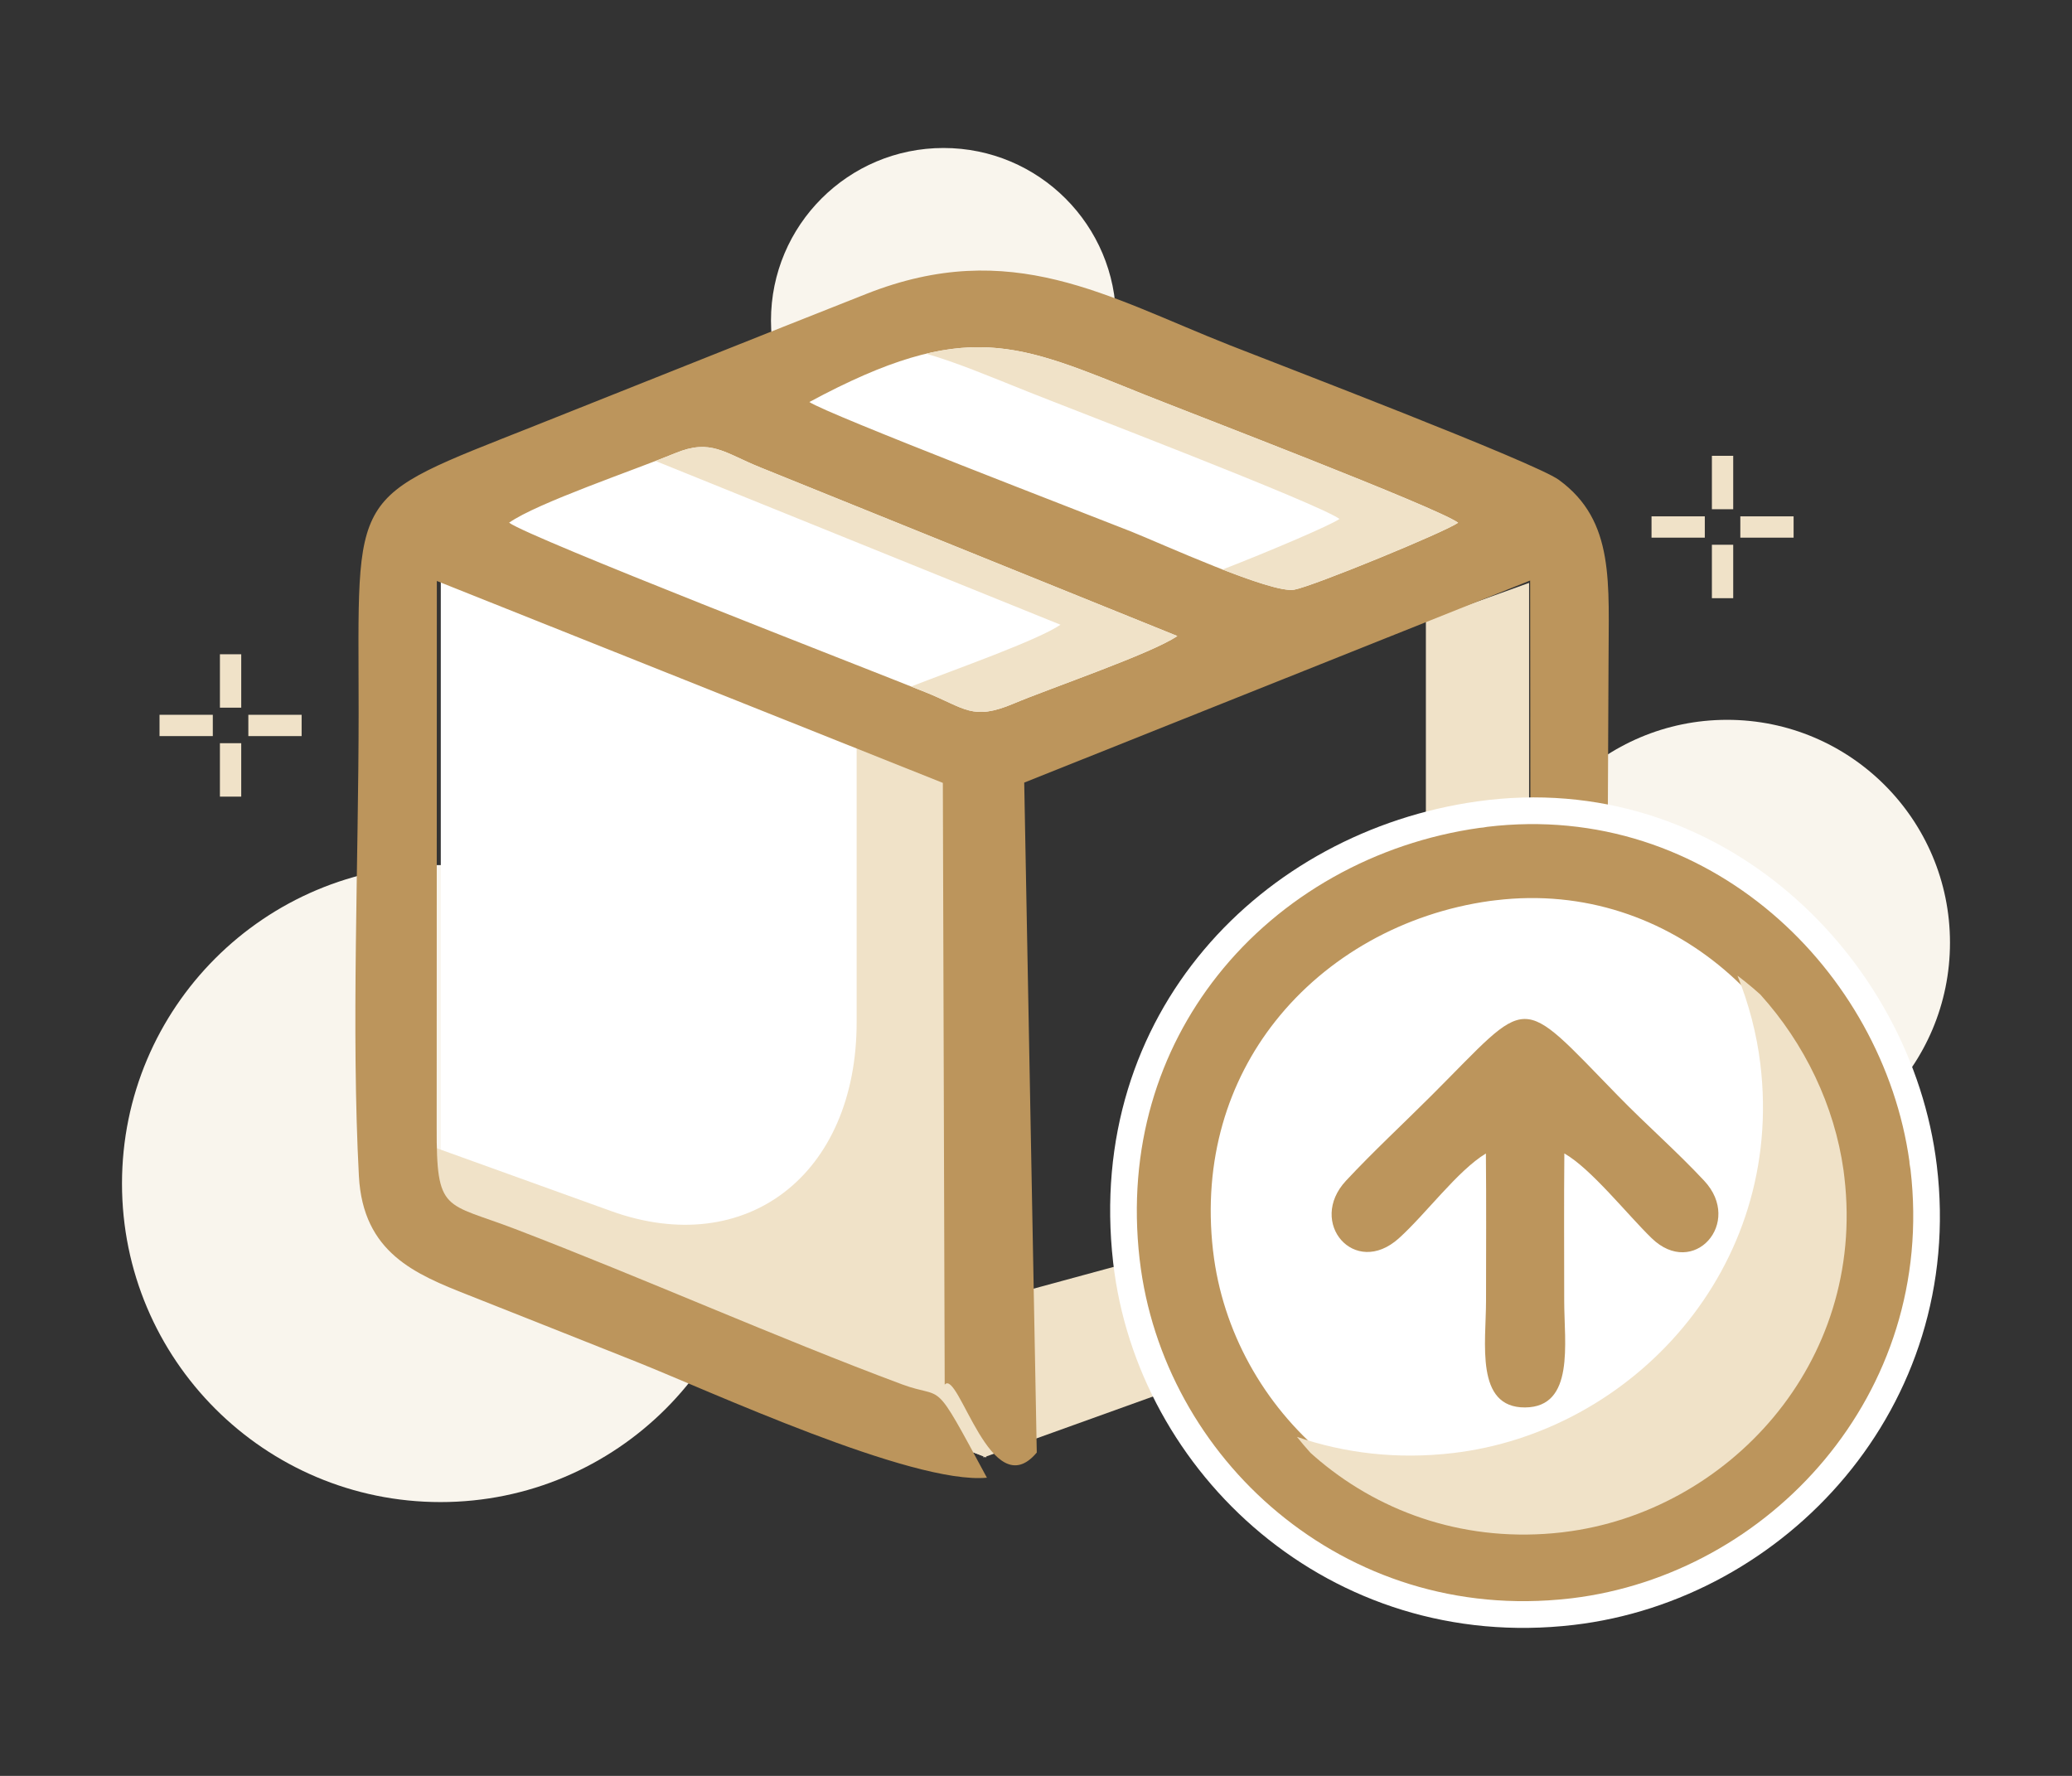<svg
  xmlns="http://www.w3.org/2000/svg"
  xml:space="preserve"
  width="140"
  height="120"
  style="shape-rendering:geometricPrecision;text-rendering:geometricPrecision;image-rendering:optimizeQuality;fill-rule:evenodd;clip-rule:evenodd"
  viewBox="0 0 14000000 11999899"
><rect x="0" y="0" width="14000000" height="11999899" fill="#333333" stroke="none"/><defs><style
    >.fil3{fill:#bc955c}.fil2{fill:#f0e2c8}.fil1{fill:#fff}</style></defs><g
    id="Capa_x0020_1"
  ><g id="_923610872"><path
        d="M2976411 5845459c1188675 0 2152111 963555 2152111 2152229 0 1188557-963436 2152111-2152111 2152111-1188556 0-2152110-963554-2152110-2152111 0-1188674 963554-2152229 2152110-2152229zM6375190 999933c643826 0 1165879 521935 1165879 1165879 0 643826-522053 1165761-1165879 1165761s-1165879-521935-1165879-1165761c0-643944 522053-1165879 1165879-1165879zm5294587 3864019c831623 0 1505804 674299 1505804 1505923 0 831741-674181 1505922-1505804 1505922-831742 0-1505923-674181-1505923-1505922 0-831624 674181-1505923 1505923-1505923z"
        style="fill:#f9f5ed"
      /><path
        class="fil1"
        d="M10390629 3479921 6538774 2063173 2944403 3456535l3734806 1580569z"
      /><path
        class="fil2"
        d="M11158944 3632994v-143978h360004v143978h-360004zM1077886 4973914v-143978h360004v143978h-360004zm408076-192049v-360949h143978v360949h-143978zm192049 48071h360004v143978h-360004v-143978zm-48071 191932v361067h-143978v-361067h143978zm9936962-1580924v-360949h143978v360949h-143978zm192049 48072h360004v143978h-360004v-143978zm-48071 191931v361067h-143978v-361067h143978z"
      /><path
        class="fil1"
        transform="matrix(-.866 -.312 0 .781 6663180 5253660)"
        d="M0 0h4255087v5879357H0z"
      /><path
        class="fil2"
        d="m9634360 4189417 697331-250751v4583910L6644957 9848378V8799784l1287534-350083c936152-254412 1701869-1285053 1701869-2290301V4189417z"
      /><path
        class="fil2"
        d="m6663146 5253721-874971-344296v1997149c0 1031350-746583 1605726-1659231 1276786l-1371157-494297v623038l3905359 1536277V5253721z"
      /><path
        class="fil3"
        d="M3439763 3532008c188034-133230 852766-357996 1120643-469021 243782-101221 332011-3071 578510 96025l2815898 1138714c-173506 118702-860797 352917-1106942 456855-278152 117285-326578 30355-591975-76182-446462-179175-2660227-1036901-2816134-1146391zm2028921-815560c1067846-575085 1410724-391658 2271994-46772 313940 125670 1960652 754969 2111480 862332-89765 63899-980444 429572-1107414 452604-156025 28228-908750-316303-1102335-393194-286421-113741-2054433-793119-2173725-874970zm1199541 7268586c-376658-699221-276500-519928-575322-631425-832332-310043-1753012-720126-2611210-1048712-478706-183428-533156-105120-531148-688827l1063-3690396 3418975 1364425 12520 4066345c92836-110434 313468 827253 622094 458627l-84804-4526980 3418385-1365488 2953 2818024c181655 80198 405949 230436 514730 324807l11929-2578258c0-547210 46182-966979-335909-1244895-162286-118112-1891793-778946-2223214-909814-825246-325752-1475804-733591-2454004-347248-746583 294807-1491749 593629-2241522 891506-1273715 505990-1190564 411855-1190564 1939628 0 1003831-50552 2142780 1772 3129721 27638 520399 382090 663905 740677 805402 379847 149884 752489 298823 1133281 449887 484021 192286 1863210 831506 2369318 783671z"
      /><path
        class="fil2"
        d="M6257787 2389869c526778-125907 876270 36851 1482891 279807 313940 125670 1960652 754969 2111480 862332-89765 63899-980444 429572-1107414 452604-72166 13110-271420-53387-484257-136301 308861-119883 730165-298940 790284-341815-150710-107245-1797422-736544-2111362-862214-263980-105828-479297-196302-681622-254413z"
      /><path
        class="fil1"
        d="M9982553 5414943c-1453599 203978-2653494 1432221-2461209 3116019 162758 1426197 1467182 2640857 3110705 2449043 1427142-166655 2652195-1469426 2454358-3106098-169608-1403874-1462930-2689164-3103854-2458964z"
      /><path
        class="fil2"
        d="M4429302 3114838c49725-19134 94135-36496 131104-51851 243782-101221 332011-3071 578510 96025l2815898 1138714c-173506 118702-860797 352917-1106942 456855-278152 117285-326578 30355-591975-76182l-99450-39567c295633-115395 855128-312051 1009145-417407L4429302 3114838z"
      /><path
        class="fil1"
        d="M10031924 5841089c-1230841 172679-2246600 1212652-2083842 2638140 137718 1207573 1242179 2235970 2633769 2073567 1208164-141143 2245419-1244069 2077937-2629872-143624-1188557-1238636-2276719-2627864-2081835z"
      /><path
        d="M10066058 6088061c-577447 81142-1101508 372523-1449583 813316-318547 403115-490281 935089-420477 1548561l826 5905c62600 537880 340162 1035602 757214 1381551 414926 345476 970404 538471 1590963 468549l16535-2244c536935-64844 1036665-343115 1383913-759340 345713-413744 539180-966270 467604-1582222l-5551-47835c-73111-519101-348547-1014697-757213-1362063-405005-344177-942767-541541-1543837-469021l-40394 4843zm-1840296 504808c428272-542250 1068909-900246 1772028-998869 7913 0 42756-4488 50079-6851 749772-90473 1419937 155435 1924628 584298 501265 426029 839183 1035130 928829 1674586 0 17599 5551 39213 7677 57520 88820 761702-151891 1445922-580872 1960180-427446 513195-1043870 855836-1708012 936034l-17598 1890c-764182 87048-1450883-152482-1966440-580046-514730-425910-857371-1041626-935207-1707185l-827-5905c-85985-754615 128624-1412851 525715-1915652z"
        style="fill:#bc955c;fill-rule:nonzero"
      /><path
        class="fil3"
        d="M10039837 7794300c-191813 116104-404768 407958-588195 573196-298941 268940-619968-107482-356815-389414 188033-201262 381500-379729 578156-576266 677488-676780 573195-701347 1260368 3543 195357 200317 393430 371933 581345 573077 265043 283704-72166 663551-355515 387642-165593-161104-407721-468194-589259-572132-3189 331893-945 664496-945 996271 0 284058 72757 718000-264452 720126-339216 2126-263743-437249-263743-720126 0-331775 2362-664259-945-995917z"
      /><path
        class="fil2"
        d="M11739699 6592751c77245 191814 129805 392603 154490 596228 167482 1385802-869774 2488728-2078055 2629753-376540 43938-731937 709-1052846-109607 29173 36733 59646 72875 91182 107718 22205 20079 44882 39685 67914 58819 426146 353390 995326 551345 1629939 478943l14410-1890c550400-66379 1061469-351028 1416748-776584 353863-424020 552054-989538 478825-1619545l-6024-49017c-61182-435713-261735-855246-562684-1187966-16771-15118-33780-30000-51024-44646-33425-28465-67678-55867-102875-82206z"
      /></g></g></svg>
